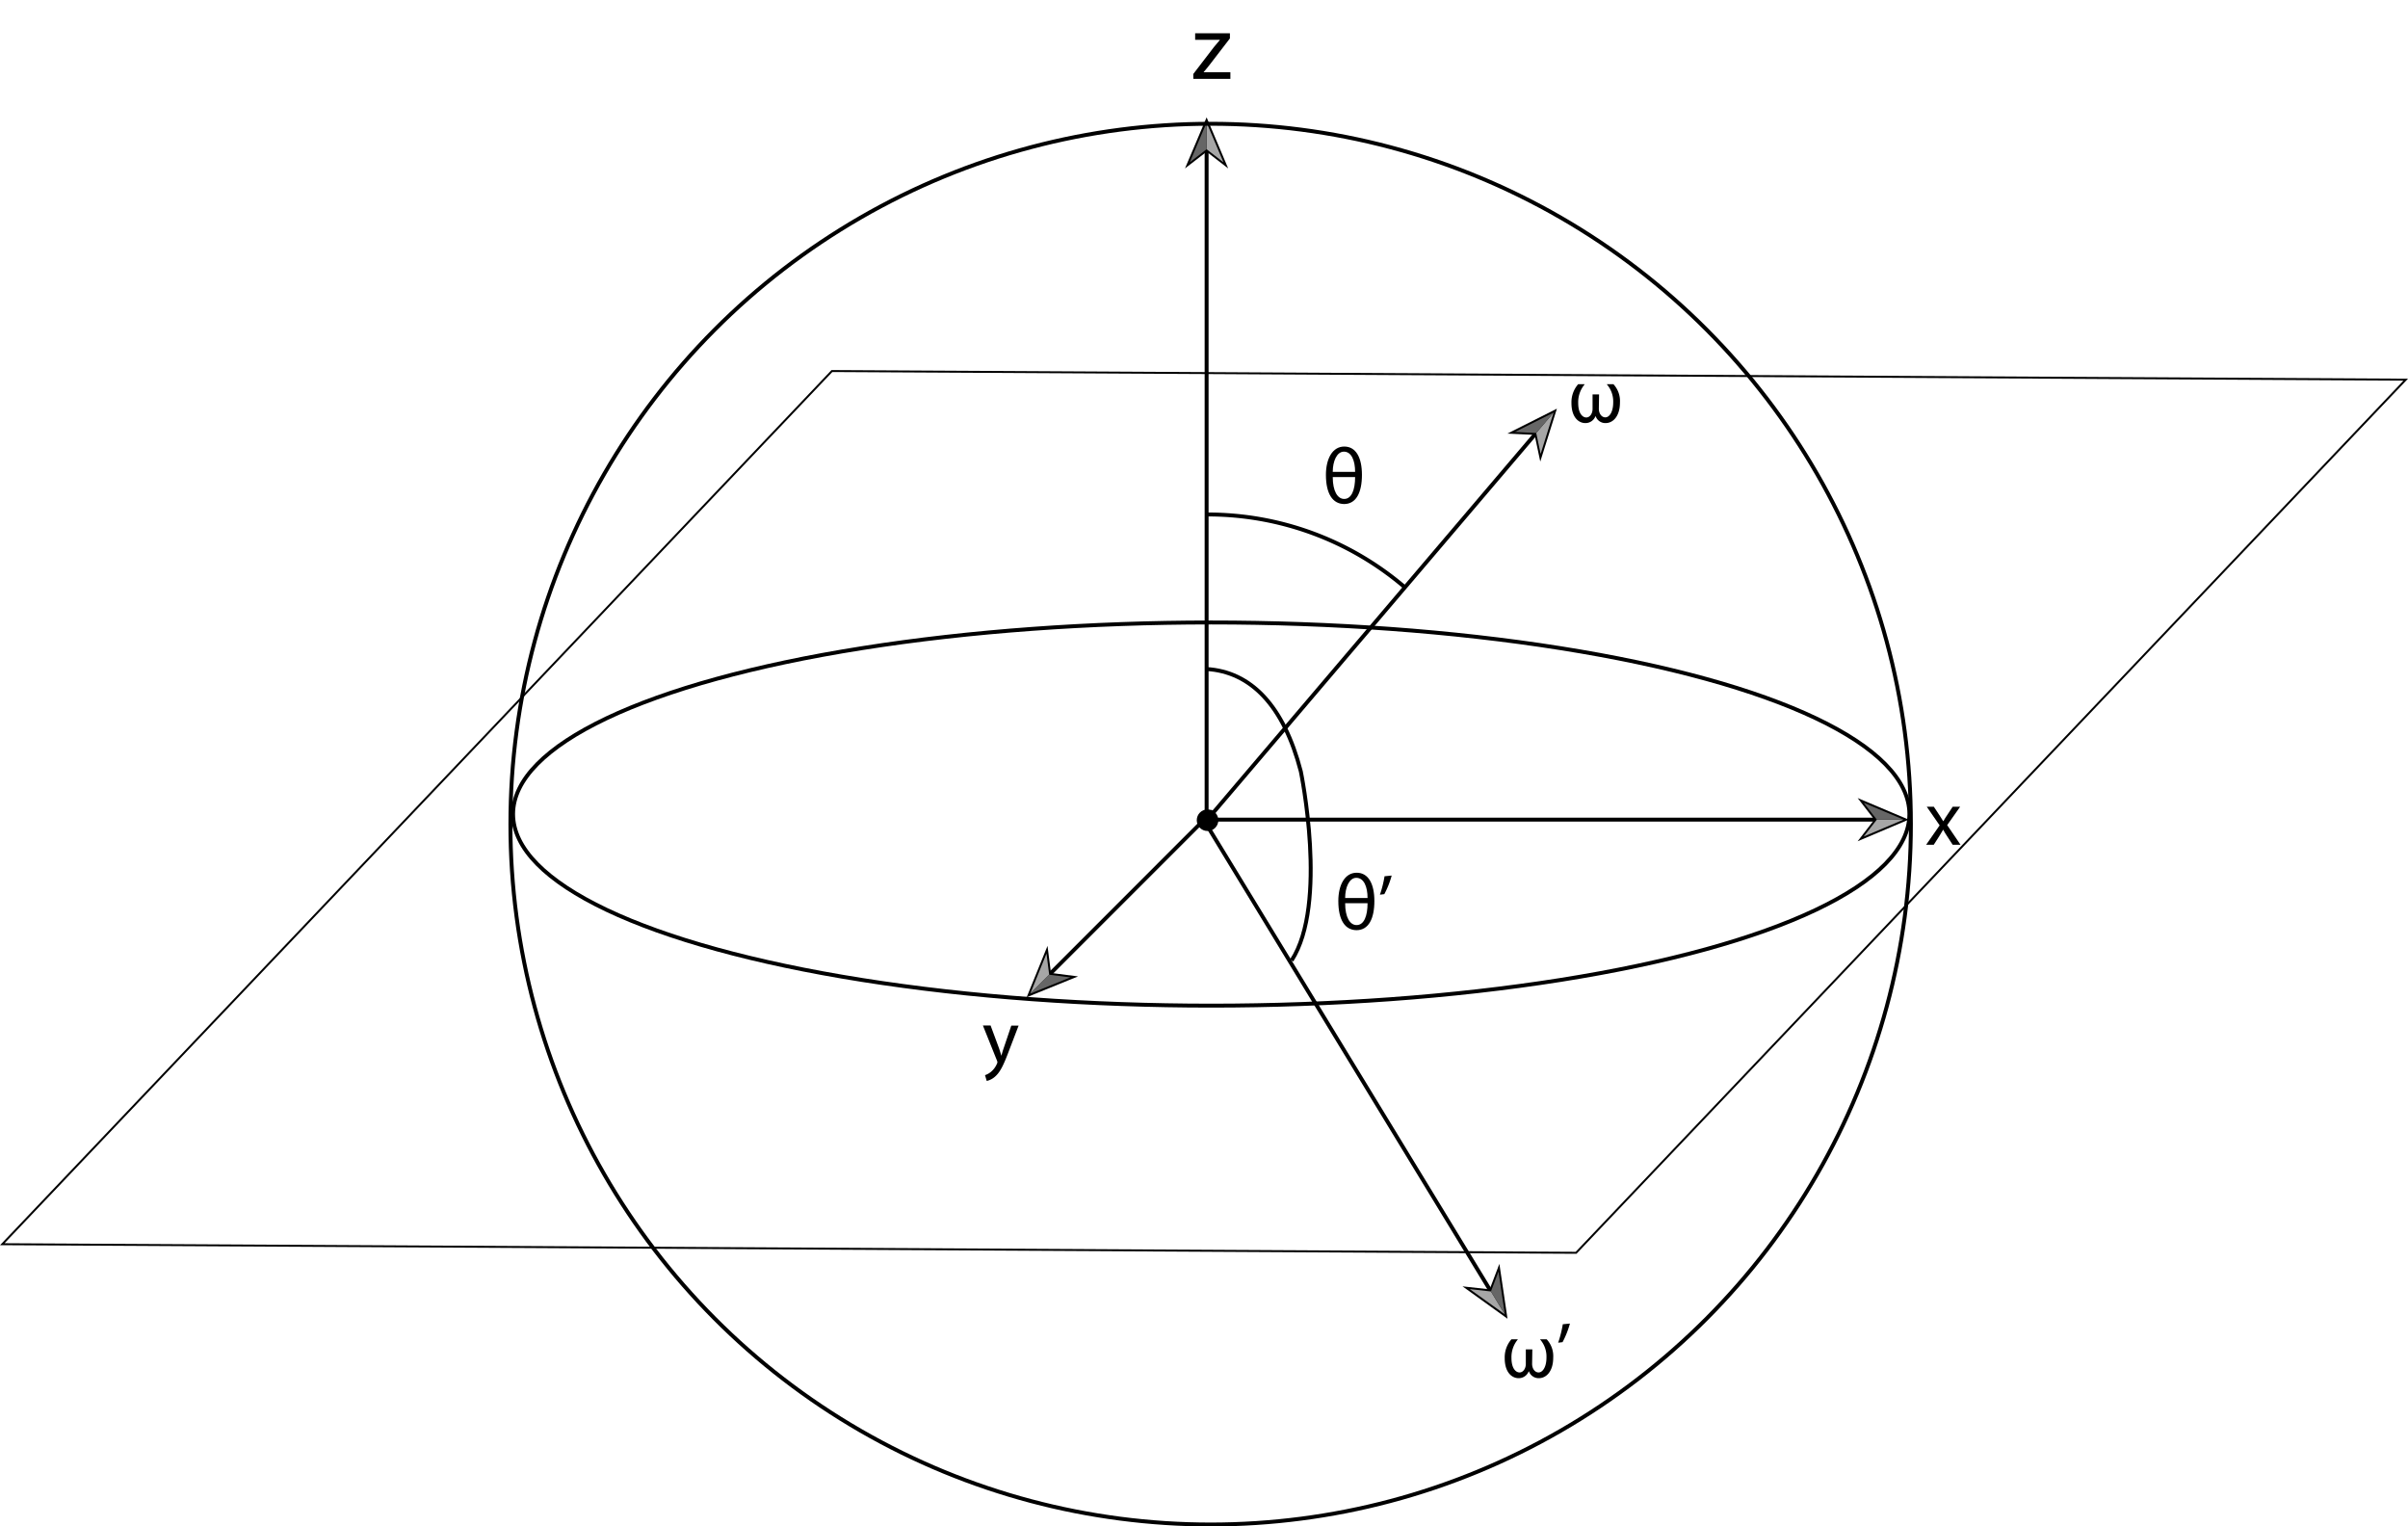 <svg id="Layer_1" data-name="Layer 1" xmlns="http://www.w3.org/2000/svg" viewBox="0 0 613.73 388.98"><defs><style>.cls-1,.cls-5{fill:none;}.cls-1,.cls-4,.cls-5{stroke:#000;stroke-miterlimit:10;}.cls-2{fill:#a6a6a6;}.cls-3{fill:#666;}.cls-5{stroke-width:0.5px;}</style></defs><title>BSDF angle gives in out</title><ellipse class="cls-1" cx="308.71" cy="207.44" rx="177.94" ry="48.82"/><line class="cls-1" x1="307.53" y1="209.6" x2="307.53" y2="38.01"/><polygon points="313.03 42.92 307.53 38.66 302.02 42.92 307.53 29.91 313.03 42.92"/><polygon class="cls-2" points="311.83 41.37 307.53 31.22 307.53 38.03 311.83 41.37"/><polygon class="cls-3" points="303.23 41.37 307.53 31.22 307.53 38.03 303.23 41.37"/><path d="M304.13,18.86,309.39,12c.5-.62,1-1.17,1.51-1.8v-.05h-6.29V8.47h8.86l0,1.32-5.19,6.75c-.48.64-1,1.22-1.49,1.82v.05h6.8v1.68h-9.44Z"/><circle class="cls-4" cx="307.77" cy="209.01" r="2.25"/><line class="cls-1" x1="307.55" y1="208.86" x2="478.37" y2="208.86"/><polygon points="473.46 214.37 477.71 208.86 473.46 203.36 486.47 208.86 473.46 214.37"/><polygon class="cls-2" points="475.01 213.16 485.16 208.86 478.35 208.86 475.01 213.16"/><polygon class="cls-3" points="475.01 204.57 485.16 208.86 478.35 208.86 475.01 204.57"/><line class="cls-1" x1="309.09" y1="206.69" x2="267.4" y2="248.39"/><polygon points="266.98 241.03 267.86 247.93 274.76 248.81 261.67 254.12 266.98 241.03"/><polygon class="cls-2" points="266.72 242.98 262.59 253.19 267.41 248.38 266.72 242.98"/><polygon class="cls-3" points="272.8 249.06 262.59 253.19 267.41 248.38 272.8 249.06"/><path d="M492.88,205.58l1.38,2.08c.36.54.66,1,1,1.58h.06c.32-.58.64-1.08,1-1.6l1.36-2.06h1.9l-3.3,4.68,3.4,5h-2l-1.42-2.18c-.38-.56-.7-1.09-1-1.67h0c-.32.58-.66,1.09-1,1.67l-1.4,2.18h-1.94l3.44-4.94-3.28-4.74Z"/><path d="M252.47,261.31l2.12,5.72c.22.64.46,1.4.62,2h0c.18-.58.38-1.32.62-2l1.92-5.68h1.86l-2.64,6.9c-1.26,3.32-2.12,5-3.32,6.06a4.77,4.77,0,0,1-2.16,1.14l-.44-1.48a4.66,4.66,0,0,0,1.54-.86,5.34,5.34,0,0,0,1.48-2,1.26,1.26,0,0,0,.14-.42,1.53,1.53,0,0,0-.12-.46l-3.58-8.92Z"/><line class="cls-1" x1="308.66" y1="207.75" x2="391.56" y2="110.31"/><polygon points="392.57 117.62 391.13 110.81 384.18 110.49 396.81 104.14 392.57 117.62"/><polygon class="cls-2" points="392.66 115.66 395.96 105.14 391.54 110.33 392.66 115.66"/><polygon class="cls-3" points="386.11 110.08 395.96 105.14 391.54 110.33 386.11 110.08"/><path d="M337.94,121c0-4.09,1.66-7.21,4.68-7.21s4.5,2.9,4.5,7.21c0,4.5-1.46,7.44-4.56,7.44C339.7,128.39,337.94,125.89,337.94,121Zm7.44-.76c0-2.85-.92-5.15-2.86-5.15-1.78,0-2.84,2.42-2.84,5.15Zm-5.7,1.32c0,3.56,1.2,5.58,2.92,5.58,1.88,0,2.78-2.32,2.78-5.58Z"/><path class="cls-1" d="M307.71,131.1a77.28,77.28,0,0,1,50.2,18.43"/><polygon class="cls-5" points="613.15 96.75 212.03 94.55 0.58 317.05 401.7 319.24 613.15 96.75"/><circle class="cls-1" cx="308.56" cy="210.01" r="178.47"/><line class="cls-1" x1="308.22" y1="211.28" x2="380.01" y2="329.12"/><polygon points="372.75 327.79 379.67 328.56 382.15 322.06 384.22 336.04 372.75 327.79"/><polygon class="cls-2" points="374.59 328.49 383.54 334.92 380 329.1 374.59 328.49"/><polygon class="cls-3" points="381.93 324.02 383.54 334.92 380 329.1 381.93 324.02"/><path class="cls-1" d="M307.46,170.48c11.37.66,19.73,9.36,24.08,26.09,0,0,7,33.78-2.34,48.17"/><path d="M341.1,229.59c0-4.08,1.66-7.2,4.68-7.2s4.51,2.9,4.51,7.2c0,4.5-1.46,7.44-4.56,7.44C342.86,237,341.1,234.53,341.1,229.59Zm7.45-.76c0-2.84-.92-5.14-2.87-5.14-1.78,0-2.84,2.42-2.84,5.14Zm-5.71,1.32c0,3.56,1.2,5.58,2.92,5.58,1.89,0,2.79-2.32,2.79-5.58Z"/><path d="M354.7,223.11a22.52,22.52,0,0,1-1.88,4.74l-1.12.14a28.31,28.31,0,0,0,1.18-4.7Z"/><path d="M407.5,104.15c0,1.24.7,2.2,1.66,2.2s2-1.24,2-3.84a6.6,6.6,0,0,0-1.6-4.54v-.06h1.66a6.27,6.27,0,0,1,1.66,4.64c0,3.6-1.82,5.26-3.66,5.26a2.61,2.61,0,0,1-2.52-1.72h-.08a2.71,2.71,0,0,1-2.56,1.72c-1.68,0-3.54-1.42-3.54-5.1a7,7,0,0,1,1.7-4.8h1.62V98a7,7,0,0,0-1.6,4.7c0,2.7,1.14,3.68,2.06,3.68s1.6-1,1.6-2.18l0-3.7h1.66Z"/><path d="M390.49,347.53c0,1.24.7,2.2,1.66,2.2s2-1.24,2-3.84a6.6,6.6,0,0,0-1.6-4.54v-.06h1.66a6.27,6.27,0,0,1,1.66,4.64c0,3.6-1.82,5.26-3.66,5.26a2.61,2.61,0,0,1-2.52-1.72h-.08a2.71,2.71,0,0,1-2.56,1.72c-1.68,0-3.54-1.42-3.54-5.1a7,7,0,0,1,1.7-4.8h1.62v.06a7,7,0,0,0-1.6,4.7c0,2.7,1.14,3.68,2.06,3.68s1.6-1,1.6-2.18l0-3.7h1.66Z"/><path d="M400.13,337.27a23.07,23.07,0,0,1-1.88,4.74l-1.12.14a28.31,28.31,0,0,0,1.18-4.7Z"/></svg>